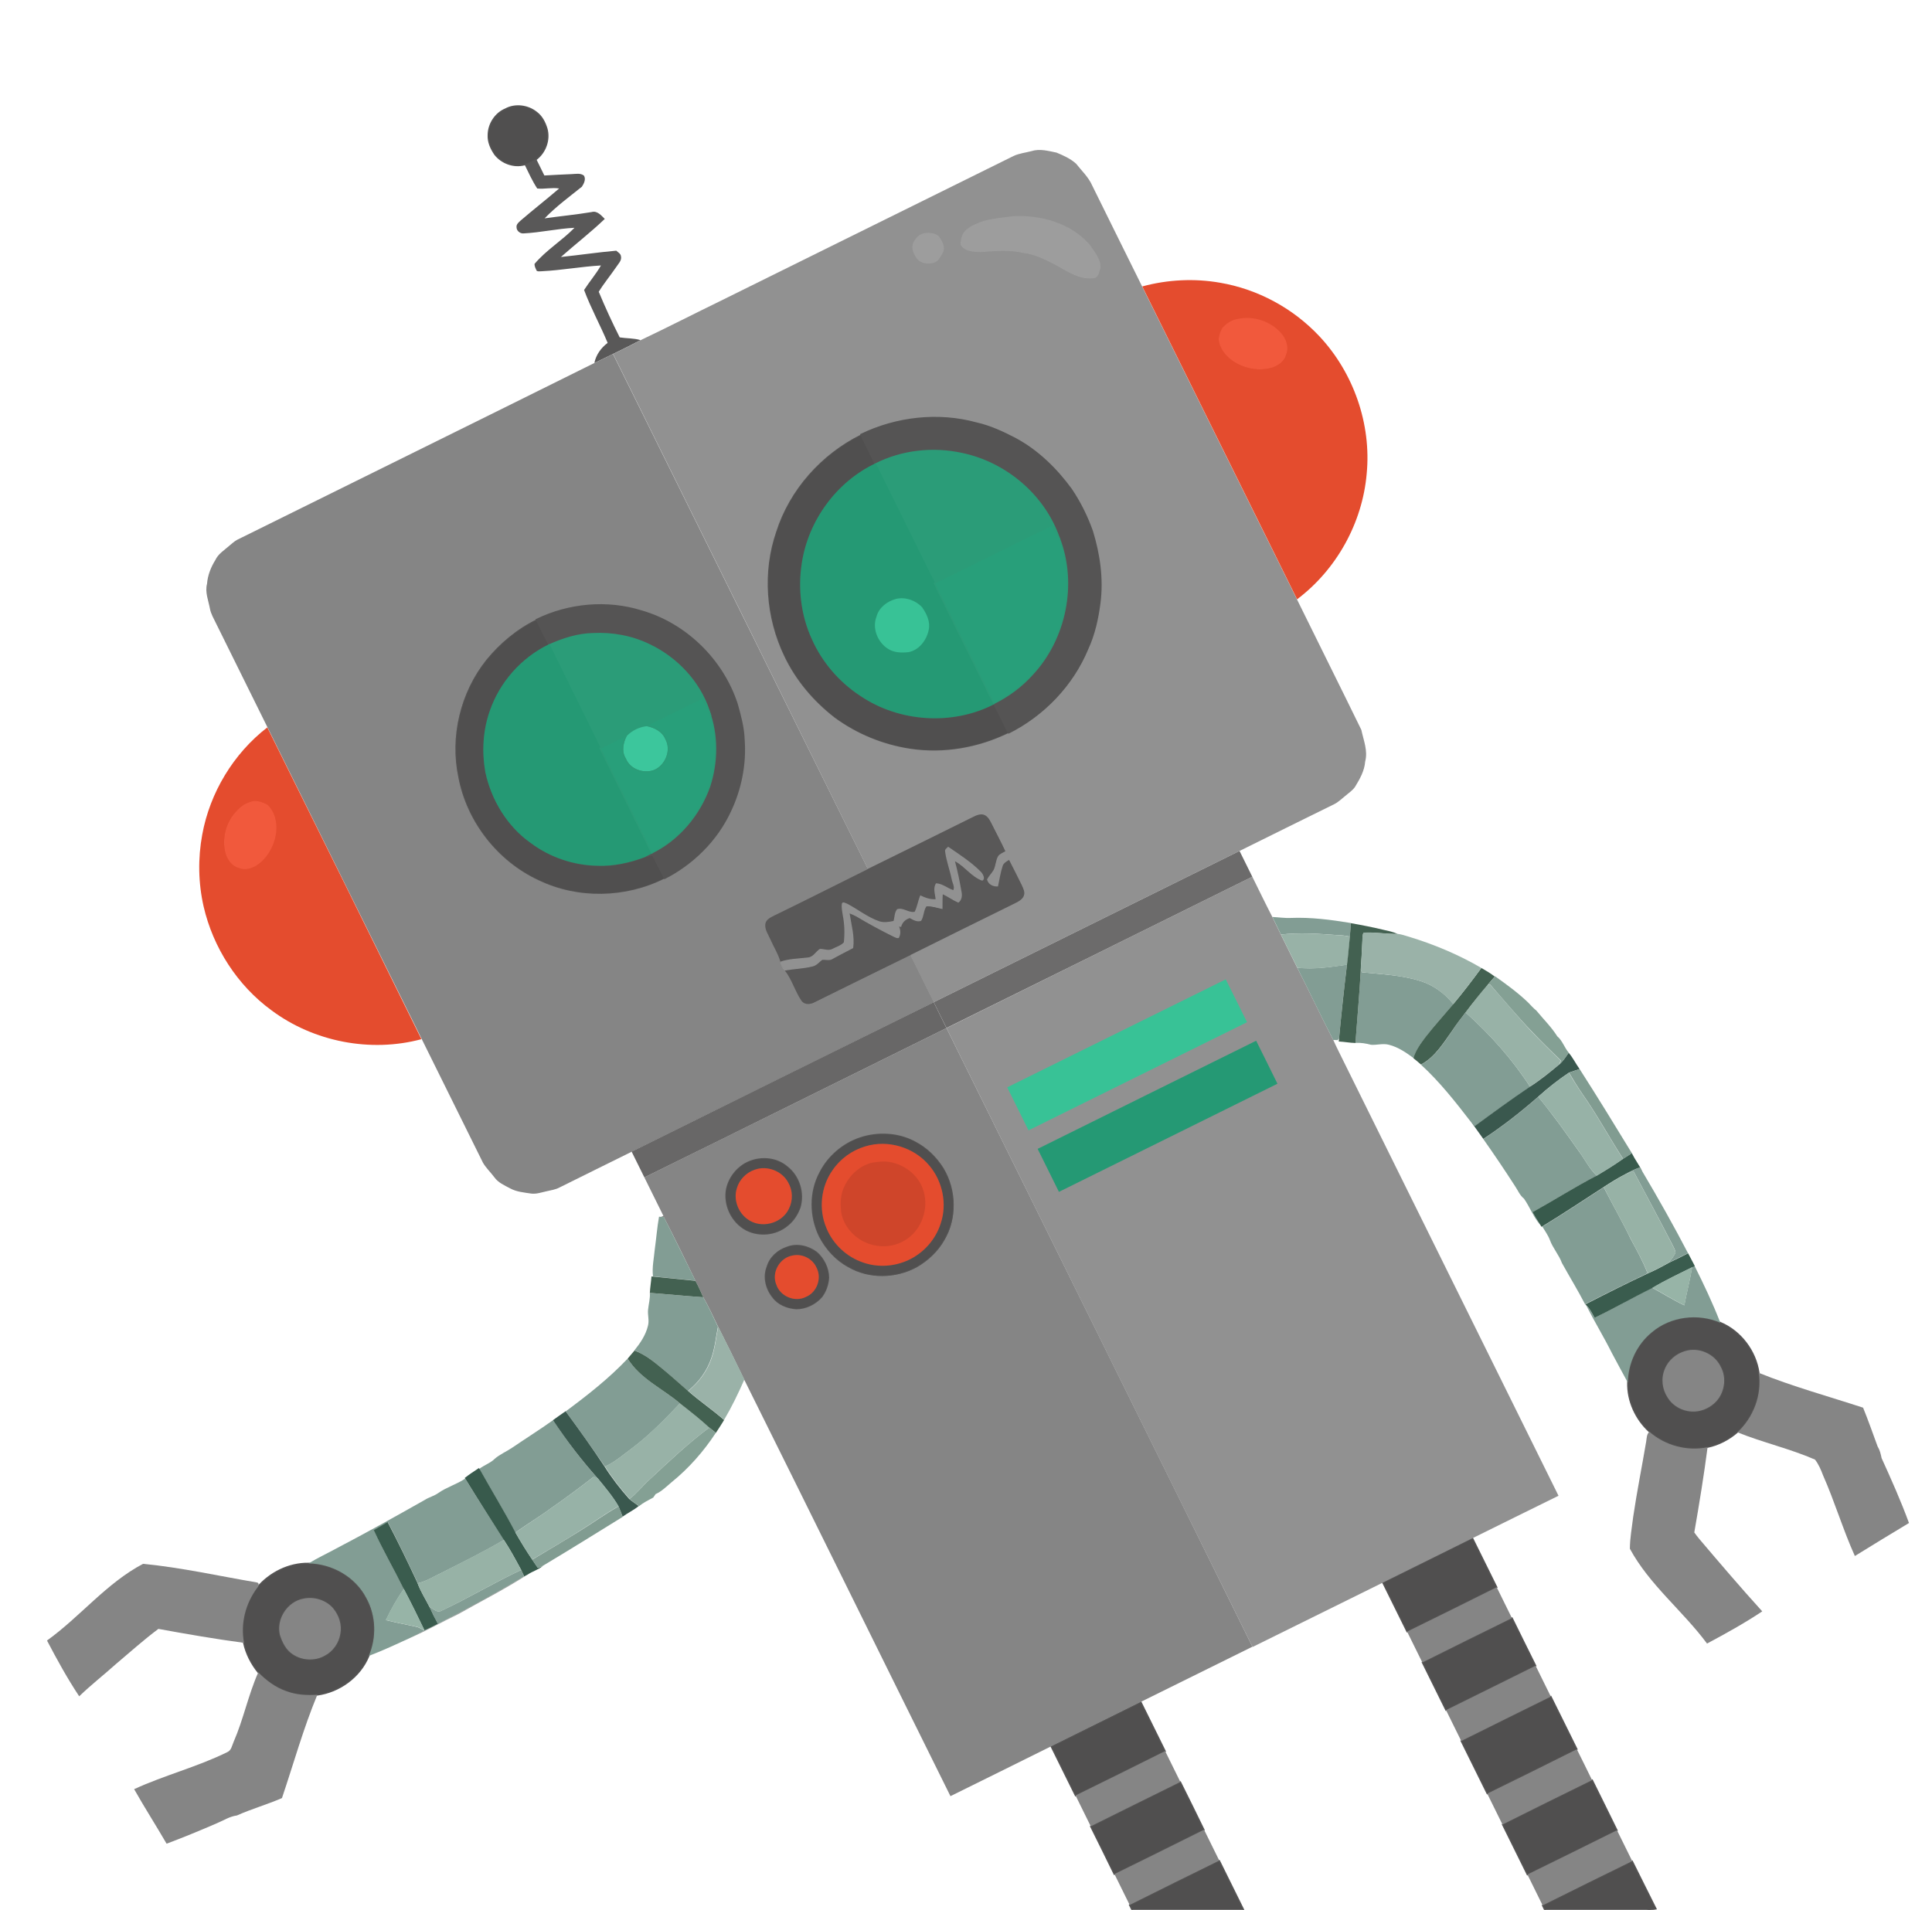 <?xml version="1.0" encoding="utf-8"?>
<!-- Generator: Adobe Illustrator 19.2.0, SVG Export Plug-In . SVG Version: 6.00 Build 0)  -->
<svg version="1.1" id="Layer_1" xmlns="http://www.w3.org/2000/svg" xmlns:xlink="http://www.w3.org/1999/xlink" x="0px" y="0px"
	 viewBox="0 0 1410.1 1394.2" style="enable-background:new 0 0 1410.1 1394.2;" xml:space="preserve">
<style type="text/css">
	.st0{fill:#504F4F;stroke:#555454;stroke-miterlimit:10;}
	.st1{fill:#595858;}
	.st2{fill:#595858;stroke:#595858;stroke-miterlimit:10;}
	.st3{fill:#919191;}
	.st4{fill:#858585;}
	.st5{fill:#9D9D9D;stroke:#9D9D9D;stroke-miterlimit:10;}
	.st6{fill:#E44C2E;}
	.st7{fill:#E44C2E;stroke:#E44C2E;stroke-miterlimit:10;}
	.st8{fill:#555454;stroke:#555454;stroke-miterlimit:10;}
	.st9{fill:#2B9C78;stroke:#2B9C78;stroke-miterlimit:10;}
	.st10{fill:#259974;stroke:#259974;stroke-miterlimit:10;}
	.st11{fill:#F1593C;stroke:#F1593C;stroke-miterlimit:10;}
	.st12{fill:#38C296;stroke:#38C296;stroke-miterlimit:10;}
	.st13{fill:#3CC69C;stroke:#2B9C78;stroke-miterlimit:10;}
	.st14{fill:#289F7A;stroke:#2B9C78;stroke-miterlimit:10;}
	.st15{fill:#6C6B6B;}
	.st16{fill:#686767;}
	.st17{fill:#829D94;}
	.st18{fill:#98B2A7;}
	.st19{fill:#436151;}
	.st20{fill:#CF452A;stroke:#E44C2E;stroke-miterlimit:10;}
	.st21{fill:#9AB2A8;}
	.st22{fill:#3A584E;}
	.st23{fill:#385A4C;}
	.st24{fill:#3A5C4E;}
	.st25{fill:#84A094;}
	.st26{fill:#97B2A7;}
	.st27{fill:#97B2A6;}
	.st28{fill:#97B4A7;}
	.st29{fill:#819C91;}
	.st30{opacity:0.53;fill:#404F4A;enable-background:new    ;}
</style>
<g id="_x23_504f4fff">
	<path class="st0" d="M391.4,81.9c-6.2-4.9-15.4-6.1-22.4-2.3c-7.5,3.1-12.5,10.9-12.6,18.9c-0.3,5.2,2,10.1,4.8,14.2
		c5,6.4,13.8,9.6,21.6,7.5c3-1,5.9-2.3,8.6-3.9c6.7-5.1,10-14.3,7.7-22.4C397.7,89.3,395.4,84.8,391.4,81.9z"/>
	<path class="st0" d="M628.4,317.3c-28.9,14.3-52.1,40.1-61.9,71c-10.2,29.4-7.6,62.6,5.8,90.6c8.4,17.7,21.4,33.1,36.9,45.1
		c16.1,11.9,35.2,19.8,55.1,22.7c24.4,3.7,49.7-0.7,71.8-11.5c-3.5-7.2-7-14.4-10.7-21.5c-30.3,15.6-69,13.1-97.2-6
		c-15.3-10-27.8-24.4-35.2-41.2c-7.9-17.2-10.2-36.7-7.3-55.3c4.7-30.8,25.1-58.9,53.3-72.3C635.5,331.6,631.8,324.5,628.4,317.3z"
		/>
	<path class="st0" d="M391.6,452.3c-14.2,6.9-26.7,17.2-36.6,29.5c-18.9,23.7-26.8,56-20.4,85.7c6.1,32.4,28.5,61.2,58.4,75.1
		c28.7,13.9,63.8,13.1,92.2-1.2c-2.9-5.8-5.7-11.7-8.8-17.4c-2,0.5-4.1,1-6.1,1.6c-10.9,4.1-22.5,6.6-34.1,6.1
		c-17.2-0.3-34.3-6.1-48.2-16.4c-17.2-12.1-28.8-31.2-33.1-51.5c-2.7-14.7-1.8-30.3,3.2-44.4c7.1-21,22.9-38.8,42.9-48.4
		C397.7,464.6,394.7,458.4,391.6,452.3z"/>
	<path class="st0" d="M548.6,846.9c-9.3,3-16.6,11.3-18.7,20.9c-2.3,12,3.9,24.8,14.6,30.5c9.5,4.9,22,3.7,30.3-3.2
		c4.4-3.4,7.6-8.3,9.5-13.5c3.2-10.8-0.7-23.3-9.6-30.2C567.6,845.3,557.3,844,548.6,846.9 M551.2,854.3c8.7-3.1,19.3,0.9,23.6,9.2
		c3.4,5.7,3.5,13,0.5,18.9c-5,10.6-19.9,14.4-29.4,7.3c-6.8-4.8-10.2-14.1-7.6-22.1C540.1,861.3,545.1,856.4,551.2,854.3z"/>
	<path class="st0" d="M627.3,830.4c-12.5,4.3-23.2,13.5-29.3,25.2c-7.8,14.3-7.4,32.4-0.4,47c4.8,9.3,12.2,17.4,21.4,22.4
		c15.1,8.8,34.8,8.4,50,0.1c8.3-4.7,15.5-11.4,20.2-19.8c9.5-15.8,8.9-36.8-0.5-52.5c-5.1-8.2-12.2-15.2-20.8-19.6
		C655.7,826.6,640.5,825.9,627.3,830.4 M631.8,837.3c16.3-5,35.2,0.7,46.1,13.9c9.6,11.3,13,27.7,8.2,41.8
		c-3.6,11.6-12.3,21.4-23.3,26.4c-10.1,4.8-22.1,5.5-32.6,1.8c-12-3.9-21.9-13.3-26.6-25c-5.7-13.4-3.9-29.7,4.4-41.6
		C613.6,846.3,622.2,840.1,631.8,837.3z"/>
	<path class="st0" d="M574.3,910.1c-6.8,2.3-12.8,7.6-14.8,14.7c-3,7.5-0.8,16.4,4.2,22.5c4,5.5,10.8,8.1,17.4,8.6
		c7.3,0,14.4-3.5,19.1-9c3-4.1,4.7-9,5-14.1c-0.1-7.3-3.6-14.4-9.1-19C589.9,909.2,581.5,907.2,574.3,910.1 M578.6,917
		c6.8-1.5,14.3,2.3,17,8.8c3.8,7.4,0.1,17.3-7.6,20.5c-7.7,4-18.1-0.3-20.9-8.6C563.4,929.1,569.5,918.5,578.6,917z"/>
	<path class="st0" d="M225.1,1141.3c-14.3-0.2-28.3,6.8-37.5,17.7c-8.6,11.4-12.4,26.2-9.7,40.3c1.7,7.9,5.5,15.3,10.6,21.6
		c5.8,6,12.6,11.1,20.6,13.8c7.1,2.7,14.9,3.1,22.4,2.6c16.3-2.2,31.3-13.1,37.6-28.4c5.8-13.5,5.3-29.5-1.9-42.4
		C259.2,1151,242.3,1141.5,225.1,1141.3 M221.6,1167c7.7-1.6,16.2,1,21.4,7c4.4,5.1,6.7,12.1,5.4,18.8c-1.1,6.7-5.4,12.9-11.5,16
		c-7.1,4-16.4,3.5-23.1-1c-5-3.1-7.8-8.8-9.5-14.2C201.5,1181.8,209.8,1169.1,221.6,1167z"/>
	<path class="st0" d="M1255.6,965.5c-16.3-7.1-36.3-4.6-49.9,6.9c-10.9,8.9-17.4,22.8-17.6,36.8c-0.4,13.5,5.8,26.9,15.7,35.9
		c11.5,10.1,27.6,14.5,42.6,11.3c8-1.7,15.5-5.6,21.7-11c11.8-10.9,18-27.5,15.6-43.4C1281.4,986.3,1270.5,971.7,1255.6,965.5
		 M1229.9,986.3c9.9-3.1,21.5,2,26,11.3c4.5,8.1,3,18.8-3.3,25.5c-4,4.2-9.5,6.9-15.2,7.3c-7.9,0.5-16.1-3.4-20.2-10.3
		c-3.9-6.1-4.9-14-2-20.7C1217.6,993,1223.4,988.2,1229.9,986.3z"/>
	<path class="st0" d="M1074.7,1122.9c-21.8,10.8-43.6,21.6-65.4,32.4c5.9,11.9,11.8,23.9,17.7,35.8c21.8-10.7,43.7-21.5,65.4-32.4
		C1086.5,1146.7,1080.6,1134.8,1074.7,1122.9z"/>
	<path class="st0" d="M832.7,1242.6c-21.8,10.8-43.6,21.6-65.4,32.4c5.9,11.9,11.8,23.9,17.7,35.8c21.9-10.7,43.7-21.5,65.4-32.4
		C844.5,1266.4,838.6,1254.5,832.7,1242.6z"/>
	<path class="st0" d="M1103.6,1181.2c-21.9,10.7-43.7,21.5-65.4,32.4c5.7,11.6,11.5,23.2,17.2,34.8c21.9-10.7,43.7-21.5,65.4-32.4
		C1115,1204.4,1109.3,1192.8,1103.6,1181.2z"/>
	<path class="st0" d="M861.5,1300.9c-21.8,10.7-43.7,21.5-65.4,32.4c5.8,11.6,11.5,23.2,17.2,34.9c21.8-10.7,43.7-21.5,65.4-32.4
		C873,1324.1,867.3,1312.5,861.5,1300.9z"/>
	<path class="st0" d="M1131.9,1238.5c-21.8,10.8-43.7,21.5-65.4,32.4c6.3,12.8,12.7,25.6,19,38.4c21.8-10.7,43.7-21.5,65.4-32.4
		C1144.6,1264.1,1138.2,1251.3,1131.9,1238.5z"/>
	<path class="st0" d="M889.9,1358.3c-21.9,10.7-43.7,21.5-65.4,32.4c6.3,12.8,12.7,25.6,19,38.4c21.8-10.7,43.7-21.5,65.4-32.4
		C902.6,1383.9,896.2,1371.1,889.9,1358.3z"/>
	<path class="st0" d="M1162.1,1299.5c-21.9,10.7-43.7,21.4-65.4,32.4c6,12.2,12.1,24.4,18.1,36.6c21.9-10.6,43.7-21.5,65.4-32.3
		C1174.2,1323.9,1168.1,1311.7,1162.1,1299.5z"/>
	<path class="st0" d="M1191.3,1358.7c-21.9,10.7-43.7,21.5-65.4,32.3c6.4,12.9,12.7,25.8,19.2,38.7c15.7-19.5,38.7-32.7,63.5-36.3
		C1202.8,1381.9,1197.1,1370.3,1191.3,1358.7z"/>
</g>
<g id="_x23_595858ff">
	<path class="st1" d="M391.5,116.3c-2.7,1.6-5.6,3-8.6,3.9c2.9,5.9,5.6,11.9,9.2,17.4c5.3,0.6,10.7-0.9,16,0
		c-9.2,7.9-18.8,15.4-28,23.3c-1.4,1.3-3.4,2.8-3.1,5c0,2.5,2.4,4.6,4.9,4.5c12.5-0.6,24.9-3.5,37.4-4.1
		c-9.2,9.4-20.7,16.3-29.2,26.4c0,1.8,0.9,3.5,1.7,5.1c1.2,0.5,2.5,0.2,3.7,0.2c14.4-0.7,28.7-3.4,43.1-4.2
		c-3.6,6.3-8.4,11.8-12.3,17.9c4.9,13.2,11.8,25.6,17.2,38.6c-4.8,3.6-8.5,8.7-9.7,14.7c4.6-2.2,9.2-4.4,13.8-6.7
		c6.7-3.3,13.3-6.5,19.9-10c-4.9-1.5-10.2-1.2-15.2-2c-5.5-10.9-10.6-22-15.3-33.3c3.8-6.2,8.4-11.7,12.5-17.7
		c1.6-2.6,4.5-5,3.7-8.3c-0.2-1.9-2.2-2.8-3.4-4c-13.5,1.2-26.9,3.2-40.4,4.6c10.6-9.4,21.8-18,32-27.8c-2.6-2.5-5.5-6.2-9.6-5
		c-11.4,1.9-22.9,3-34.3,4.6c8.3-8.6,18-15.7,27.2-23.1c1.5-2.3,3.1-5.5,1.5-8.1c-2.5-2-5.9-1.2-8.9-1.1c-6.7,0.2-13.3,0.7-20,1
		C395.4,124.2,393.4,120.2,391.5,116.3z"/>
	<path class="st2" d="M716.7,594.5c-3.6-0.2-6.7,2-9.9,3.5c-24.5,12.1-48.9,24.3-73.5,36.3c-22.7,11.3-45.3,22.7-68.1,33.8
		c-2.7,1.4-6.2,2.9-6.8,6.2c-0.6,4.2,2.1,7.8,3.7,11.4c2.5,5.4,5.7,10.6,7.3,16.4c6.5-2.3,13.3-2.3,20-3.1c4.1-0.2,5.9-4.3,9-6.3
		c3-0.1,6.2,1.5,9.1,0c2.8-1.5,6.3-2.4,8.4-4.8c0.7-6.6,0.5-13.3-0.8-19.8c-0.4-2.8-1.1-5.7-0.6-8.6c0.8-1.6,2.6-0.1,3.8,0.2
		c7.9,4.1,14.9,9.9,23.4,12.8c3.4,1.2,7.1,0.5,10.5-0.2c0.7-2.8,0.6-6.3,2.6-8.6c4.3-1.5,8.6,2.9,12.8,1.9c1.9-3.8,2.4-8.2,4.1-12
		c3.5,1.8,7.2,3.2,11.2,2.8c-0.4-3.8-2.1-8.1,0.3-11.6c4.7,0.2,8.3,3.6,12.6,5c1.2-2.6-0.8-5.4-1.2-8c-1.4-6.8-3.9-13.3-4.8-20.2
		c-0.5-1.7,1.3-2.5,2.2-3.5c8.3,5.7,16.9,11.2,23.9,18.5c1.4,1.5,3.5,5.1,0.9,6.4c-7.8-2.8-12.7-10.3-19.9-14.2
		c2,7.4,3.5,14.9,4.8,22.4c0.5,2.8,0.2,6.1-2.3,7.8c-4-1.6-7.5-4.3-11.4-6.1c-0.4,3.6-0.1,7.2-0.2,10.8c-3.9-0.7-7.7-2.1-11.7-2
		c-2.3,3.2-1.8,7.5-3.9,10.6c-2.9,1.2-5.8-0.7-8.3-2c-3.2,1-5.5,3.2-6.3,6.5c-0.4-0.1-1.1-0.2-1.5-0.3c1.2,2.7,1.3,5.7-0.2,8.3
		c-1.4,0.5-2.6-0.4-3.8-0.9c-9.2-4.6-18.3-9.5-27.2-14.8c-1.6-0.9-3.2-1.6-4.9-2.2c1.3,8.3,3.8,16.7,2.6,25.3
		c-5,2.6-9.9,5.1-14.8,7.8c-2.3,1.6-5.1,0.6-7.7,0.8c-2.4,1.5-4.1,4.2-7.1,4.8c-6.7,1.6-13.6,1.8-20.4,3c5.2,6.6,7.3,15.1,12.1,22
		c2.3,3.2,6.7,2.7,9.7,1c23.3-11.5,46.6-23,69.9-34.4c25.7-12.8,51.4-25.5,77.2-38.2c2.3-1.2,4.8-2.6,5.7-5.2c1-2.6-0.5-5.2-1.5-7.6
		c-3.1-6.2-6.1-12.4-9.3-18.5c-1.8,1.2-4,2.2-4.7,4.5c-1.6,4.8-2.3,9.9-3.4,14.9c-3.5,0.3-7.2-1.4-8-5.1c1.3-2.5,3.4-4.5,4.8-6.9
		c1.6-3.2,1.5-7,3.3-10.1c1.3-1.7,3.5-2.5,5.3-3.6c-3.3-7.1-7.1-14-10.5-21C721.9,597.8,720,594.8,716.7,594.5z"/>
</g>
<g id="_x23_919191ff">
	<path class="st3" d="M752.9,110.3c-4.4,1.2-9,1.6-13.2,3.6c-71.1,35.2-142.2,70.3-213.3,105.5c-19.7,9.6-39.2,19.6-59,29
		c-6.6,3.5-13.2,6.7-19.9,10c62,125.3,124,250.6,185.9,375.9c24.5-12,49-24.2,73.5-36.3c3.2-1.4,6.3-3.7,9.9-3.5
		c3.3,0.3,5.2,3.3,6.5,5.9c3.5,7,7.2,13.9,10.5,21c-1.8,1.1-4,1.8-5.3,3.6c-1.8,3.1-1.7,6.9-3.3,10.1c-1.4,2.4-3.5,4.4-4.8,6.9
		c0.9,3.7,4.5,5.4,8,5.1c1.1-5,1.8-10.1,3.4-14.9c0.7-2.3,2.9-3.3,4.7-4.5c3.2,6.1,6.2,12.3,9.3,18.5c1,2.3,2.5,5,1.5,7.6
		c-0.9,2.6-3.4,4-5.7,5.2c-25.7,12.7-51.5,25.4-77.2,38.2c5.8,11.4,11.3,23,17.1,34.4c74.4-36.8,148.8-73.6,223.2-110.4
		c23-11.4,46-22.8,69-34.1c3.1-1.5,5.5-4,8.2-6.1c2.4-2.1,5.3-3.9,7.1-6.6c3.5-5.7,6.9-11.7,7.4-18.5c2.1-7.8-1.2-15.5-2.8-23.1
		c-15.5-31.8-31.4-63.5-47-95.3c-37.7-76.1-75.3-152.3-113-228.4c-12.1-24.5-24.3-49-36.4-73.6c-2.7-6.2-7.7-10.8-11.8-16
		c-4.1-3.7-9.2-6-14.3-8.1C765.2,110.2,758.9,108.4,752.9,110.3 M674.8,170.7c3.3-0.6,7-0.1,9.8,1.9c2.7,3.3,5.3,8.3,2.7,12.4
		c-1.5,2.4-2.8,5.4-5.7,6.3c-4.3,1.5-9.9,0.6-12.5-3.5c-1.8-2.8-3.5-6.4-2.3-9.8C668.2,174.6,671,171.3,674.8,170.7 M718.3,161.7
		c6.9-1.8,14-2.4,21.1-3.3c20.2-1.1,42,5,55.6,20.8c3.3,5,8.1,10.1,7.6,16.5c-0.7,2.3-1,5.6-3.5,6.8c-10.1,1.9-19.2-4.2-27.5-8.9
		c-7.8-4-15.6-8.3-24.5-9.3c-10.2-2.5-20.8-1.6-31.1-0.7c-5.1-0.2-11.5-0.2-14.5-5c0-3.8,1-8,4.1-10.5
		C709.4,165,713.9,163.2,718.3,161.7 M712.5,308.8c10.2,2.3,19.8,6.7,28.9,11.7c16.2,8.8,29.6,22,40.4,36.8
		c6.3,9.5,11.5,19.7,15.3,30.5c5.2,16.9,7.8,34.9,5.5,52.6c-1.5,11.5-4,22.9-8.9,33.5c-11,26.4-32.1,48.3-57.6,61.2
		c-22.1,10.8-47.4,15.2-71.8,11.5c-19.8-3-38.9-10.8-55.1-22.7c-15.5-12-28.5-27.3-36.9-45.1c-13.4-28-15.9-61.2-5.8-90.6
		c9.8-30.8,33-56.7,61.9-71C654.2,304.8,684.7,301.3,712.5,308.8z"/>
	<path class="st3" d="M692,618.1c-0.9,1.1-2.6,1.9-2.2,3.5c0.9,6.9,3.4,13.4,4.8,20.2c0.4,2.6,2.4,5.4,1.2,8
		c-4.3-1.4-7.9-4.8-12.6-5c-2.4,3.5-0.7,7.8-0.3,11.6c-4,0.3-7.7-1.1-11.2-2.8c-1.7,3.9-2.2,8.2-4.1,12c-4.2,1-8.5-3.4-12.8-1.9
		c-2,2.3-1.8,5.7-2.6,8.6c-3.4,0.7-7.1,1.4-10.5,0.2c-8.5-2.9-15.5-8.7-23.4-12.8c-1.2-0.3-3-1.8-3.8-0.2c-0.5,2.9,0.2,5.8,0.6,8.6
		c1.3,6.5,1.5,13.2,0.8,19.8c-2.1,2.4-5.6,3.3-8.4,4.8c-2.9,1.6-6.1-0.1-9.1,0c-3.1,2-4.9,6.1-9,6.3c-6.7,0.8-13.6,0.8-20,3.1
		c0.5,2.4,1.5,4.7,3.3,6.4c6.8-1.2,13.7-1.3,20.4-3c3-0.6,4.7-3.2,7.1-4.8c2.6-0.2,5.4,0.9,7.7-0.8c4.9-2.7,9.8-5.2,14.8-7.8
		c1.2-8.5-1.3-16.9-2.6-25.3c1.7,0.7,3.3,1.3,4.9,2.2c8.8,5.3,17.9,10.2,27.2,14.8c1.2,0.5,2.5,1.4,3.8,0.9c1.5-2.6,1.4-5.6,0.2-8.3
		c0.4,0.1,1.1,0.2,1.5,0.3c0.8-3.3,3.1-5.5,6.3-6.5c2.5,1.3,5.4,3.2,8.3,2c2.1-3.2,1.7-7.5,3.9-10.6c4-0.2,7.8,1.2,11.7,2
		c0.1-3.6-0.1-7.2,0.2-10.8c3.9,1.8,7.4,4.5,11.4,6.1c2.5-1.7,2.9-5.1,2.3-7.8c-1.3-7.5-2.8-15-4.8-22.4c7.2,3.8,12,11.4,19.9,14.2
		c2.6-1.2,0.5-4.9-0.9-6.4C708.9,629.3,700.3,623.8,692,618.1z"/>
	<path class="st3" d="M914,640c-74.3,36.9-148.8,73.6-223.2,110.5c74.4,150.6,149,301.1,223.4,451.8c31.7-15.7,63.4-31.3,95.1-47
		c21.8-10.8,43.6-21.6,65.4-32.4c20.9-10.3,41.8-20.7,62.8-31c-52.2-105.5-104.3-210.9-156.5-316.4c-2.6-5.4-5.4-10.7-7.8-16.1
		c-9-17.5-17.4-35.3-26.3-52.8c-4-8.1-8-16.2-12-24.3c-2.1-4.2-4.1-8.5-6.2-12.8C923.6,659.7,918.9,649.8,914,640 M894.4,715.6
		c5,10.2,10.1,20.3,15.1,30.5c-52.9,26.2-105.7,52.3-158.6,78.5c-5.1-10.1-10.1-20.3-15.1-30.5C788.7,767.9,841.6,741.7,894.4,715.6
		 M916.6,760.4c5.1,10.1,10,20.3,15.1,30.4C878.8,817,825.9,843.2,773,869.3c-5-10.2-10.1-20.3-15.1-30.5
		C810.8,812.7,863.7,786.6,916.6,760.4z"/>
</g>
<g id="_x23_858585ff">
	<path class="st4" d="M447.4,258.4c-4.5,2.3-9.2,4.5-13.8,6.7C346.9,308.2,260,351,173.2,394c-2.3,1.2-4.2,3.1-6.2,4.7
		c-3.5,3.1-7.8,5.7-9.8,10.1c-3.3,5.3-5.6,11.1-6.1,17.4c-1.6,6.1,1,12.1,2.1,18c0.7,4,2.9,7.5,4.6,11.1
		c12.5,25.3,25,50.5,37.5,75.8c37.5,75.9,75.1,151.7,112.6,227.6c14.9,30,29.7,60.1,44.6,90.1c2.3,3.9,5.6,7,8.3,10.6
		c2.8,4,7.4,5.9,11.5,8.1c4.7,2.6,10.1,3,15.3,3.8c3.8,0.5,7.4-0.8,11-1.6c3.3-0.8,6.7-1.2,9.7-2.8c17.6-8.8,35.2-17.4,52.9-26.2
		c73.5-36.3,147-72.7,220.5-109.1c-5.8-11.4-11.3-23-17.1-34.4c-23.3,11.4-46.7,22.9-69.9,34.4c-3,1.7-7.4,2.2-9.7-1
		c-4.8-6.9-6.9-15.4-12.1-22c-1.7-1.8-2.7-4.1-3.3-6.4c-1.6-5.8-4.9-10.9-7.3-16.4c-1.6-3.6-4.3-7.3-3.7-11.4
		c0.6-3.4,4.1-4.8,6.8-6.2c22.8-11.1,45.4-22.5,68.1-33.8C571.4,509,509.4,383.7,447.4,258.4 M468.3,446.1
		c32.4,9.4,59.1,35.7,69.6,67.7c2.4,8.5,4.8,17.2,5.1,26.1c1.5,18-2.3,36.4-10.1,52.7c-9.8,21-27.2,38.2-47.8,48.7
		c-28.4,14.4-63.5,15.1-92.2,1.2c-29.9-13.9-52.3-42.7-58.4-75.1c-6.3-29.7,1.5-62,20.4-85.7c10-12.2,22.4-22.6,36.6-29.5
		C415.2,440.8,443.2,438.2,468.3,446.1z"/>
	<path class="st4" d="M690.8,750.5c-73.5,36.3-147,72.8-220.5,109c4.6,9.4,9.3,18.7,13.9,28.1c-0.5,0.2-1.4,0.6-1.9,0.8
		c0.6,0,1.7,0.1,2.2,0.1c8,15.4,15.5,31,23.1,46.5c2.1,3.9,3.9,8,5.7,12c4,7,7.3,14.3,10.8,21.5c6.5,12.8,12.8,25.6,19,38.5
		c50.4,101.3,100.3,202.8,150.6,304.2c24.5-12.1,49-24.2,73.5-36.4c21.8-10.8,43.6-21.6,65.4-32.4c27.2-13.5,54.4-26.9,81.5-40.3
		C839.9,1051.6,765.3,901.1,690.8,750.5 M548.6,846.9c8.7-2.9,19-1.6,26.1,4.5c9,6.9,12.8,19.4,9.6,30.2c-1.9,5.2-5,10.1-9.5,13.5
		c-8.3,6.9-20.7,8.1-30.3,3.2c-10.8-5.7-16.9-18.5-14.6-30.5C532,858.2,539.3,849.9,548.6,846.9 M627.3,830.4
		c13.2-4.5,28.4-3.8,40.7,2.9c8.6,4.4,15.7,11.4,20.8,19.6c9.4,15.7,10,36.7,0.5,52.5c-4.7,8.3-11.9,15-20.2,19.8
		c-15.3,8.3-34.9,8.7-50-0.1c-9.3-5-16.6-13.1-21.4-22.4c-7.1-14.5-7.4-32.6,0.4-47C604.1,843.9,614.8,834.7,627.3,830.4
		 M574.3,910.1c7.3-2.9,15.6-0.9,21.8,3.6c5.5,4.7,9,11.8,9.1,19c-0.3,5-2,10-5,14.1c-4.7,5.5-11.8,9-19.1,9
		c-6.6-0.5-13.4-3.1-17.4-8.6c-5-6.1-7.2-15-4.2-22.5C561.5,917.7,567.4,912.3,574.3,910.1z"/>
	<path class="st4" d="M187.5,1155.2c-27.7-4.7-55.1-10.9-83.1-13.6c-26.7,14.1-45.8,38.5-70.1,56c7.3,13.9,14.8,27.6,23.5,40.7
		c8.6-8.3,18.1-15.7,27-23.7c10.2-8.6,20.1-17.5,30.8-25.5c20.8,3.8,41.6,7.4,62.5,10.2c-2.7-14.1,1.1-28.9,9.7-40.3
		C188.8,1157.9,189.5,1155.6,187.5,1155.2z"/>
	<path class="st4" d="M221.6,1167c-11.8,2.1-20.1,14.9-17.3,26.5c1.8,5.5,4.5,11.1,9.5,14.2c6.7,4.5,16,5,23.1,1
		c6.1-3.1,10.4-9.3,11.5-16c1.3-6.7-1.1-13.7-5.4-18.8C237.8,1168,229.3,1165.4,221.6,1167z"/>
	<path class="st4" d="M209.1,1234.6c-7.9-2.7-14.8-7.8-20.6-13.8c-7.3,16.5-10.8,34.3-18,50.8c-1.2,2.7-1.6,6.2-4.7,7.5
		c-21.9,10.8-45.8,16.8-67.9,27c7.6,13.4,15.9,26.4,23.7,39.8c12.3-4.6,24.4-9.6,36.4-14.8c4.9-2,9.5-5.1,14.9-5.8
		c10.7-4.8,22.1-8,32.9-12.7c8.5-25.2,15.6-50.8,25.8-75.4C224,1237.7,216.3,1237.3,209.1,1234.6z"/>
	<path class="st4" d="M1229.9,986.3c-6.5,1.9-12.3,6.7-14.8,13.1c-2.9,6.7-2,14.7,2,20.7c4.1,6.9,12.3,10.8,20.2,10.3
		c5.7-0.4,11.3-3.1,15.2-7.3c6.3-6.7,7.8-17.5,3.3-25.5C1251.4,988.3,1239.8,983.2,1229.9,986.3z"/>
	<path class="st4" d="M1359.8,1027.6c-25.4-8.3-51.3-15.4-76.1-25.4c2.4,15.9-3.8,32.5-15.6,43.4c18.6,7.5,38.2,11.9,56.6,19.9
		c2.6,3.4,4.3,7.3,5.8,11.3c8.6,19.4,14.6,39.8,23.3,59.1c13.1-8.1,26.3-16.2,39.5-24.1c-5.9-16.1-12.9-31.8-20-47.4
		c-0.6-3-1.3-5.9-2.9-8.5C1366.9,1046.4,1363.6,1036.9,1359.8,1027.6z"/>
	<path class="st4" d="M1203.8,1045.2c-2,1.8-1.9,4.6-2.3,7.1c-3.1,18.4-6.8,36.7-9.5,55.1c-0.9,7.7-2.4,15.4-2.4,23.2
		c14.3,26.4,38.6,45.3,56.3,69.2c13.7-7.3,27.4-14.9,40.3-23.5c-15.7-17.3-30.8-35-45.9-52.8c-1.3-1.5-2.5-3.2-3.7-4.8
		c3.6-20.7,7-41.4,9.7-62.2C1231.5,1059.6,1215.3,1055.3,1203.8,1045.2z"/>
	<path class="st4" d="M1092.4,1158.7c-21.8,10.9-43.6,21.7-65.4,32.4c3.7,7.5,7.4,15,11.1,22.5c21.8-10.9,43.6-21.7,65.4-32.4
		C1099.8,1173.7,1096.1,1166.2,1092.4,1158.7z"/>
	<path class="st4" d="M850.4,1278.3c-21.7,10.9-43.6,21.7-65.4,32.4c3.7,7.5,7.4,15,11.1,22.5c21.8-10.9,43.6-21.6,65.4-32.4
		C857.8,1293.4,854.1,1285.8,850.4,1278.3z"/>
	<path class="st4" d="M1120.8,1216c-21.8,10.8-43.6,21.7-65.4,32.4c3.7,7.5,7.4,15,11.1,22.5c21.8-10.9,43.6-21.6,65.4-32.4
		C1128.2,1231,1124.5,1223.5,1120.8,1216z"/>
	<path class="st4" d="M878.8,1335.7c-21.8,10.9-43.6,21.7-65.4,32.4c3.7,7.5,7.4,15,11.1,22.5c21.8-10.9,43.6-21.7,65.4-32.4
		C886.2,1350.7,882.5,1343.2,878.8,1335.7z"/>
	<path class="st4" d="M1150.9,1277c-21.7,10.9-43.6,21.7-65.4,32.4c3.7,7.5,7.4,15,11.1,22.5c21.7-10.9,43.6-21.7,65.4-32.4
		C1158.4,1292,1154.6,1284.5,1150.9,1277z"/>
	<path class="st4" d="M1180.2,1336.1c-21.8,10.8-43.6,21.7-65.4,32.3c3.7,7.5,7.4,15,11.1,22.5c21.8-10.8,43.6-21.7,65.4-32.3
		C1187.6,1351.2,1183.9,1343.6,1180.2,1336.1z"/>
</g>
<g id="_x23_9d9d9dff">
	<path class="st5" d="M674.8,170.7c-3.9,0.6-6.6,3.9-8,7.3c-1.2,3.4,0.5,6.9,2.3,9.8c2.5,4,8.2,4.9,12.5,3.5
		c2.9-0.9,4.2-3.9,5.7-6.3c2.6-4.1,0-9.1-2.7-12.4C681.9,170.6,678.1,170.1,674.8,170.7z"/>
	<path class="st5" d="M718.3,161.7c-4.5,1.5-9,3.3-12.6,6.3c-3.1,2.5-4.1,6.7-4.1,10.5c3,4.9,9.4,4.9,14.5,5
		c10.3-0.8,20.9-1.7,31.1,0.7c8.8,1,16.7,5.3,24.5,9.3c8.4,4.8,17.4,10.8,27.5,8.9c2.4-1.2,2.7-4.4,3.5-6.8
		c0.5-6.4-4.4-11.5-7.6-16.5c-13.6-15.8-35.4-21.8-55.6-20.8C732.4,159.2,725.3,159.9,718.3,161.7z"/>
</g>
<g id="_x23_e44c2eff">
	<path class="st6" d="M890.5,206.4c-18.8-3.3-38.4-2.3-56.8,2.7c37.7,76.1,75.3,152.3,113,228.4c28.8-21.7,47.7-55.8,50.8-91.7
		c3.5-36.3-9.6-73.7-34.5-100.3C943.8,225,918,211.1,890.5,206.4 M902.2,233.6c12.3-3.2,26.4,1.5,33.9,11.8
		c2.6,3.8,4.1,8.9,2.1,13.3c-1.1,4.6-5.4,7.6-9.6,9.1c-9.4,2.9-20.1,0.9-28.2-4.5c-5.3-3.7-9.9-9.2-10.4-15.8
		c0.4-2.7,1.2-5.5,2.7-7.9C895.2,236.8,898.4,234.4,902.2,233.6z"/>
	<path class="st6" d="M195.1,531c-24.7,19.1-41.9,47.6-47.5,78.3c-3.2,17.3-2.9,35.2,1,52.4c6.9,30,24.6,57.6,49.5,75.8
		c30.8,23,72.3,31.1,109.5,21.1C270.2,682.7,232.7,606.8,195.1,531 M182.9,585.9c4-1.6,8.4,0,11.9,1.9c5.2,4.8,6.8,12.4,6.2,19.3
		c-1.1,9.6-6.1,18.9-14.2,24.2c-3.7,2.1-8.3,3.6-12.4,1.7c-4.9-1.2-8.1-5.8-9.4-10.5c-2.3-8.8-0.4-18.5,4.6-26
		C173,592,177.2,587.5,182.9,585.9z"/>
	<path class="st7" d="M551.2,854.3c-6.1,2-11.1,7-12.9,13.2c-2.6,8,0.8,17.3,7.6,22.1c9.4,7,24.3,3.3,29.4-7.3
		c3-5.9,2.9-13.2-0.5-18.9C570.5,855.3,559.9,851.2,551.2,854.3z"/>
	<path class="st7" d="M631.8,837.3c-9.6,2.8-18.2,9-23.8,17.3c-8.4,11.9-10.1,28.2-4.4,41.6c4.7,11.7,14.7,21,26.6,25
		c10.6,3.7,22.5,2.9,32.6-1.8c11-5.1,19.7-14.9,23.3-26.4c4.8-14.1,1.4-30.5-8.2-41.8C667,838,648.1,832.3,631.8,837.3 M636.2,848.3
		c4.2-0.6,8.5-1.3,12.8-0.5c10.8,1.6,20.8,9,24.8,19.4c5.7,14.1-0.5,32-14,39.3c-9.3,5.4-21.3,5-30.6-0.1
		c-7.6-4.1-13.5-11.5-15.5-19.9c-1.1-7-1-14.4,2.3-20.9C619.9,857.2,627.3,850.6,636.2,848.3z"/>
	<path class="st7" d="M578.6,917c-9.1,1.5-15.2,12.1-11.5,20.7c2.7,8.2,13.1,12.6,20.9,8.6c7.7-3.1,11.4-13.1,7.6-20.5
		C592.9,919.3,585.4,915.5,578.6,917z"/>
</g>
<g id="_x23_555454ff">
	<path class="st8" d="M712.5,308.8c-27.8-7.6-58.3-4.1-84.1,8.4c3.4,7.2,7.1,14.3,10.6,21.5c19.3-9.8,42-12.3,63.1-7.7
		c32.2,6.8,60.5,30.8,71.3,62.1c12.7,33.3,4.5,73.2-19.7,99.2c-7.9,8.9-17.6,16-28.2,21.2c3.6,7.1,7.1,14.3,10.7,21.5
		c25.5-12.8,46.6-34.7,57.6-61.2c4.9-10.6,7.4-22,8.9-33.5c2.3-17.7-0.3-35.7-5.5-52.6c-3.8-10.7-8.9-21-15.3-30.5
		c-10.8-14.8-24.2-28-40.4-36.8C732.2,315.5,722.7,311.1,712.5,308.8z"/>
	<path class="st8" d="M468.3,446.1c-25.2-7.9-53.1-5.3-76.8,6.2c3.1,6.1,6.1,12.4,9.3,18.5c10.1-4.5,20.9-8,32-8.2
		c14.2-0.7,28.6,1.8,41.3,8.1c19.9,9.5,36.2,26.9,43.3,47.9c6.6,17.7,6.3,37.6,0.6,55.5c-7.2,20.7-22.3,38.9-42.2,48.5
		c-1.9,0.9-3.7,1.9-5.6,2.8c2-0.6,4.1-1.1,6.1-1.6c3,5.7,5.8,11.6,8.8,17.4c20.6-10.5,38-27.7,47.8-48.7
		c7.8-16.3,11.5-34.7,10.1-52.7c-0.3-8.9-2.7-17.6-5.1-26.1C527.4,481.8,500.8,455.5,468.3,446.1z"/>
</g>
<g id="_x23_2b9c78ff">
	<path class="st9" d="M702,331.1c-21.1-4.6-43.8-2.1-63.1,7.7c14.3,29,28.6,58,43,87c28.6-14.2,57.2-28.5,86-42.4
		c1.6,3.4,3.5,6.6,5.3,9.9C762.6,361.9,734.3,337.8,702,331.1z"/>
	<path class="st9" d="M432.9,462.6c-11.1,0.2-21.9,3.7-32,8.2c12.4,25.2,24.8,50.4,37.3,75.5c6.3-3.1,12.7-6.2,19-9.4
		c4-4.1,9.2-6.6,14.9-7.3c13.5-6.5,26.8-13.5,40.4-19.8c1.5,3,3.3,6,5,8.9c-7.1-21-23.4-38.4-43.3-47.9
		C461.4,464.5,447,461.9,432.9,462.6z"/>
</g>
<g id="_x23_259974ff">
	<path class="st10" d="M639,338.8c-28.2,13.4-48.6,41.5-53.3,72.3c-2.9,18.6-0.6,38.1,7.3,55.3c7.4,16.7,19.9,31.2,35.2,41.2
		c28.2,19.1,66.9,21.7,97.2,6c-14.4-29.3-28.9-58.5-43.4-87.8C667.6,396.8,653.3,367.8,639,338.8 M654.1,437.7
		c6.7-1.6,14.1,0.9,18.6,6c3.2,4.7,6,10.4,4.6,16.2c-1.4,7.2-6.8,14.3-14.4,15.7c-4.8,0.5-10,0.4-14.2-2.2
		c-7.6-4.5-11.9-14.6-8.5-23.1C641.9,443.9,647.8,439.4,654.1,437.7z"/>
	<path class="st10" d="M400.8,470.8c-20,9.7-35.7,27.4-42.9,48.4c-5,14.2-5.8,29.7-3.2,44.4c4.4,20.4,16,39.5,33.1,51.5
		c13.8,10.3,30.9,16.1,48.2,16.4c11.7,0.5,23.2-2.1,34.1-6.1c1.9-0.9,3.8-1.9,5.6-2.8c-12.6-25.5-25.2-50.9-37.7-76.4
		C425.6,521.2,413.2,496,400.8,470.8z"/>
	<path class="st10" d="M916.6,760.4c-52.9,26.2-105.8,52.3-158.6,78.5c5,10.2,10,20.3,15.1,30.5c52.9-26.2,105.8-52.3,158.6-78.5
		C926.6,780.7,921.7,770.5,916.6,760.4z"/>
</g>
<g id="_x23_f1593cff">
	<path class="st11" d="M182.9,585.9c-5.7,1.5-9.9,6.1-13.2,10.7c-5,7.5-6.9,17.2-4.6,26c1.3,4.6,4.5,9.3,9.4,10.5
		c4.1,1.9,8.7,0.4,12.4-1.7c8.1-5.3,13.1-14.7,14.2-24.2c0.7-6.9-1-14.4-6.2-19.3C191.2,586,186.9,584.3,182.9,585.9z"/>
	<path class="st11" d="M902.2,233.6c-3.7,0.8-6.9,3.2-9.5,5.9c-1.5,2.4-2.3,5.2-2.7,7.9c0.5,6.7,5.1,12.2,10.4,15.8
		c8.1,5.4,18.8,7.4,28.2,4.5c4.2-1.5,8.5-4.4,9.6-9.1c2-4.4,0.4-9.5-2.1-13.3C928.5,235.1,914.5,230.4,902.2,233.6z"/>
</g>
<g id="_x23_38c296ff">
	<path class="st12" d="M654.1,437.7c-6.3,1.7-12.2,6.1-13.9,12.6c-3.3,8.4,0.9,18.5,8.5,23.1c4.2,2.6,9.4,2.7,14.2,2.2
		c7.6-1.4,12.9-8.5,14.4-15.7c1.4-5.8-1.4-11.5-4.6-16.2C668.1,438.7,660.7,436.1,654.1,437.7z"/>
	<path class="st12" d="M894.4,715.6c-52.9,26.1-105.7,52.3-158.6,78.4c5,10.2,10,20.3,15.1,30.5c52.9-26.2,105.7-52.3,158.6-78.5
		C904.5,735.9,899.5,725.7,894.4,715.6z"/>
</g>
<g id="_x23_3cc69cff">
	<path class="st13" d="M472,529.6c-5.7,0.7-10.9,3.2-14.9,7.3c-2.7,5.2-4.1,11.7-0.7,17.1c3.2,8,13.1,11.4,21,8.7
		c8.7-3.5,13.3-14.9,8.7-23.3C483.7,533.7,477.8,530.7,472,529.6z"/>
</g>
<g id="_x23_289f7aff">
	<path class="st14" d="M767.9,383.3c-28.8,13.9-57.3,28.3-86,42.4c14.4,29.3,29,58.5,43.4,87.8c10.6-5.2,20.3-12.4,28.2-21.2
		c24.2-26,32.4-65.9,19.7-99.2C771.4,390,769.5,386.7,767.9,383.3z"/>
	<path class="st14" d="M512.4,509.7c-13.6,6.4-26.9,13.3-40.4,19.8c5.8,1.2,11.7,4.1,14,9.8c4.7,8.3,0,19.8-8.7,23.3
		c-7.8,2.8-17.8-0.7-21-8.7c-3.3-5.3-2-11.8,0.7-17.1c-6.3,3.2-12.6,6.3-19,9.4c12.5,25.5,25.2,50.9,37.7,76.4
		c19.8-9.7,34.9-27.8,42.2-48.5c5.8-17.9,6-37.8-0.6-55.5C515.7,515.7,514,512.8,512.4,509.7z"/>
</g>
<g id="_x23_6c6b6bff">
	<path class="st15" d="M904.7,621.2c-74.4,36.8-148.8,73.6-223.2,110.4c3.1,6.3,6.2,12.5,9.3,18.8C765.2,713.6,839.7,676.9,914,640
		C910.9,633.7,907.8,627.5,904.7,621.2z"/>
</g>
<g id="_x23_686767ff">
	<path class="st16" d="M681.5,731.6c-73.5,36.3-147,72.7-220.5,109.1c3.1,6.2,6.2,12.5,9.3,18.8c73.6-36.2,147-72.7,220.5-109
		C687.7,744.2,684.6,737.9,681.5,731.6z"/>
</g>
<g id="_x23_829d94ff">
	<path class="st17" d="M482.2,888.3l-1.2-0.1c-1.4,7.9-2,15.9-3.1,23.8c-0.6,6.6-2.1,13.2-1.3,19.8c10.3,1,20.6,2.1,31,3.1
		c-7.7-15.5-15.2-31.1-23.1-46.5C483.9,888.4,482.8,888.4,482.2,888.3z"/>
	<path class="st17" d="M942,670.1c-4.5,0.2-8.9-0.5-13.3-0.7c2.1,4.2,4.1,8.6,6.2,12.8c13.6-1.5,27.3-0.6,40.8,0.4
		c3.2,0.1,6.4,0.4,9.5,1.1c0.3-3.3,0.5-6.6,0.7-9.9C971.4,671.4,956.7,669.5,942,670.1z"/>
	<path class="st17" d="M983.1,704.2c-12,1.7-24.1,3.6-36.3,2.2c8.9,17.6,17.3,35.4,26.3,52.8c1.1,0,2.1,0,3.2,0.1l1-1.2
		C979,740.2,980.9,722.2,983.1,704.2z"/>
	<path class="st17" d="M513.3,947c-13-0.9-26-2.2-39-3.2c0.3,4.2-0.9,8.2-1.3,12.3c-0.4,3.9,1,7.9-0.1,11.8
		c-1.6,6.7-5.6,12.6-9.9,17.9c7.5,2.9,13.8,7.8,19.8,12.9c6.6,5.4,12.9,11.1,19.3,16.7c7.9-6.3,14-14.7,17.2-24.4
		c2.5-7.3,3.2-15,4.7-22.5C520.6,961.4,517.3,954,513.3,947z"/>
	<path class="st17" d="M993.2,708c-1,17.8-2.6,35.5-3.9,53.3c3.8-0.2,7.7,0.4,11.4,1.4c4.4,0.3,8.8-1.2,13.1,0
		c6.7,1.7,12.5,5.7,17.9,9.7c1.7-5.9,5.4-10.8,9-15.6c6.4-8.2,13.3-15.9,20.1-23.8c-6.2-7.7-14.4-13.8-23.9-16.8
		c-13.8-4.4-28.4-5-42.8-6.4C993.8,709.4,993.4,708.5,993.2,708z"/>
	<path class="st17" d="M458.1,991.8c-13.6,14.4-29.3,26.7-45.2,38.5c9.8,13.3,19.3,26.7,28.6,40.3c7.1-3,12.9-8.3,19.1-12.8
		c13.1-9.8,24.5-21.5,35.7-33.3C483.5,1013.6,467.2,1006.4,458.1,991.8z"/>
	<path class="st17" d="M403.7,1036.7c-9.8,7-20,13.4-30,20.2c-4.1,2.8-8.8,4.7-12.6,8c-3.2,3.2-7.7,4.6-11.3,7.4
		c8.7,15.5,18.1,30.7,26.3,46.6c8.5-6.3,17.6-11.6,26.1-17.9c10.2-7.1,20.2-14.5,30-22.1c1.3-1.5,2.9,0,4.2,0.6
		C424.5,1066,413.5,1051.7,403.7,1036.7z"/>
	<path class="st17" d="M339.5,1079.4c-6.2,4.2-13.5,6.2-19.6,10.5c-3,2.2-6.7,3-9.8,5c-21.2,12-42.5,23.9-64.1,35.2
		c-6.9,3.8-14.1,7.1-20.8,11.2c17.2,0.2,34.1,9.8,42.1,25.1c7.2,12.9,7.7,28.9,1.9,42.4c10.3-3.9,20.3-8.6,30.3-13.2
		c3.4-1.7,6.8-3.6,10.2-5.3c-2-1.1-3.9-2.4-6.1-2.8c-7.3-1.6-14.7-3-21.9-4.8c3.7-7.9,8.1-15.6,13.1-22.8
		c-7.2-14.3-15.3-28.2-21.8-42.8c3.4-1.9,6.8-3.9,10.1-5.9c7.7,14.7,14.8,29.6,21.9,44.6c6.1-1.4,11.5-4.9,17.1-7.5
		c15.4-7.8,30.9-15.4,45.8-24.2C358.3,1109.2,348.7,1094.4,339.5,1079.4z"/>
	<path class="st17" d="M1069.7,739.1c-3.5,4.4-6.9,8.9-10,13.7c-6.3,9-12.5,19.1-22.6,24.4c13.9,12.7,25.5,27.6,37,42.5
		c0.7,0.8,1.5,1.7,2.2,2.6c13.4-9.9,26.8-19.6,40.5-28.9C1103.7,773.1,1087.5,755.1,1069.7,739.1z"/>
	<path class="st17" d="M322.2,1175.8c-3.2,1.9-6-1.5-8.7-2.7c1.9,4.1,3.9,8.3,6.1,12.3c21.3-10.9,42.2-22.5,62.9-34.6
		c-0.7-1.6-1.4-3.2-2.2-4.7C360.6,1155.3,342,1166.6,322.2,1175.8z"/>
	<path class="st17" d="M1122.7,800.7c-12.7,11.1-26,21.6-40.1,30.8c7.9,11.2,15.6,22.6,23,34.1c2.2,3.2,3.6,7,6.7,9.4
		c4.4,6.3,6.9,13.6,12,19.4c-2-3.1-4-6.2-5.8-9.4c15.7-8.7,30.9-18.4,46.9-26.7c-5.4-5.2-8.7-12.1-13.2-18.1
		C1142.7,826.8,1133.2,813.3,1122.7,800.7z"/>
	<path class="st17" d="M1197,852.2c-3.7,1.3-7.3,3.1-10.7,5c1.9-0.8,3.9-1.5,5.9-2.3c9.4,17.7,18.9,35.3,28.1,53.1
		c1,2.1,2.4,4.2,2.6,6.5c-1.3,2.6-3.1,4.9-4.9,7.2c4.7-2.2,9.4-4.6,14-6.9c-10.5-20.2-21.7-40-33.3-59.6
		C1198.2,854.2,1197.6,853.2,1197,852.2z"/>
	<path class="st17" d="M1170.5,866.7c-14.9,9.6-29.6,19.5-44.8,28.7c1.9,3.2,4.2,6.3,5.5,9.8c2.2,6,6.6,10.8,8.8,16.8
		c5.6,10.1,11.6,19.9,16.9,30.1c15.1-7.8,30.3-15.3,45.6-22.6c-3.4-8.8-8-17.1-12.5-25.4C1184,891.5,1176.9,879.3,1170.5,866.7z"/>
	<path class="st17" d="M1163.7,962c-1.7-3.2-3.3-6.6-6-9.1c6,11.8,12.9,23.1,18.8,34.9c3.8,7.2,7.7,14.3,11.6,21.5
		c0.2-14.1,6.6-27.9,17.6-36.8c13.6-11.5,33.7-14,49.9-6.9c-5.5-14.2-12-27.9-18.8-41.5c-0.4,0.2-1.3,0.7-1.8,0.9
		c-1.5,9.4-4,18.6-5.7,27.9c-8-3.8-15.5-8.6-23.4-12.8C1191.7,947.1,1178,955.2,1163.7,962z"/>
</g>
<g id="_x23_98b2a7ff">
	<path class="st18" d="M975.7,682.6c-13.6-1-27.3-1.9-40.8-0.4c4,8.1,8,16.2,12,24.3c12.1,1.4,24.3-0.5,36.3-2.2
		c0.9-6.8,1.4-13.7,2.1-20.5C982.1,683,978.9,682.7,975.7,682.6z"/>
	<path class="st18" d="M1087.5,718.7c-0.4,0.1-1.2,0.2-1.7,0.2c-5.6,6.6-10.9,13.3-16.2,20.2c17.9,16,34,34,47.1,54.1
		c7.4-4.8,14.4-10.4,21.2-16.1c0.4-1,0.8-1.9,1.2-2.8c-7-6.9-14.1-13.8-20.9-20.9C1107.6,742.2,1097.8,730.2,1087.5,718.7z"/>
	<path class="st18" d="M517.7,1042.1c-6.8-6.3-14.1-12-21.4-17.7c-11.3,11.8-22.7,23.5-35.7,33.3c-6.2,4.5-12,9.8-19.1,12.8
		c5.3,8.4,11.4,16.3,18,23.7c5.6-4.3,9.8-10,15.1-14.6C488.4,1066.7,502.4,1053.5,517.7,1042.1z"/>
</g>
<g id="_x23_436151ff">
	<path class="st19" d="M1009.9,678.8c-7.9-1.9-16-3.5-24-4.9c-0.2,3.3-0.4,6.6-0.7,9.9c-0.7,6.8-1.2,13.7-2.1,20.5
		c-2.2,18-4.1,36-5.8,54c-0.1,0.5-0.2,1.5-0.2,2c4.1,0.2,8.1,1,12.2,1.1c1.3-17.8,2.9-35.5,3.9-53.3c0.5-7.8,1-15.7,1.3-23.5
		c0.3-1.2-0.1-2.8,1-3.7c8.2-0.5,16.3,1.1,24.5,0.9C1016.8,680.2,1013.3,679.6,1009.9,678.8z"/>
	<path class="st19" d="M476.6,931.9c-0.3,0-0.8-0.1-1.1-0.1c-0.3,4-1,8-1.2,12c13,1,26,2.3,39,3.2c-1.8-4.1-3.6-8.1-5.7-12
		C497.3,934,487,932.9,476.6,931.9z"/>
	<path class="st19" d="M463.1,985.9c-1.7,2-3.3,3.9-5,5.9c9.1,14.7,25.4,21.8,38.2,32.7c7.3,5.7,14.6,11.4,21.4,17.7
		c1.6,1.3,3.2,2.6,4.8,3.8c2.1-3.1,4-6.2,6-9.4c-8.4-7.4-17.8-13.7-26.2-21.1c-6.4-5.6-12.7-11.3-19.3-16.7
		C476.9,993.7,470.6,988.7,463.1,985.9z"/>
	<path class="st19" d="M1091,712.9c-3.1-2.4-6.4-4.3-9.8-6.3c-6.6,9-13.4,17.9-20.5,26.4c-6.7,7.9-13.7,15.6-20.1,23.8
		c-3.6,4.8-7.3,9.7-9,15.6l0,0.1c1.9,1.5,3.7,3,5.5,4.6c10.1-5.3,16.2-15.4,22.6-24.4c3.1-4.7,6.5-9.2,10-13.7
		c5.2-6.9,10.6-13.6,16.2-20.2C1087.5,716.9,1089.2,714.9,1091,712.9z"/>
</g>
<g id="_x23_cf452aff">
	<path class="st20" d="M636.2,848.3c-8.9,2.3-16.3,8.9-20.2,17.2c-3.3,6.4-3.4,13.9-2.3,20.9c2,8.5,7.9,15.8,15.5,19.9
		c9.3,5.1,21.3,5.4,30.6,0.1c13.5-7.3,19.6-25.1,14-39.3c-3.9-10.3-14-17.7-24.8-19.4C644.7,847,640.4,847.7,636.2,848.3z"/>
</g>
<g id="_x23_9ab2a8ff">
	<path class="st21" d="M1019.9,681.7c-8.2,0.2-16.3-1.4-24.5-0.9c-1.1,0.8-0.7,2.4-1,3.7c-0.3,7.9-0.8,15.7-1.3,23.5
		c0.2,0.5,0.7,1.4,0.9,1.8c14.3,1.4,28.9,2,42.8,6.4c9.5,3,17.6,9.1,23.9,16.8c7.2-8.6,14-17.4,20.5-26.4
		c-16.6-9.7-34.5-17.2-52.9-22.8C1025.5,683,1022.8,682,1019.9,681.7z"/>
	<path class="st21" d="M524.2,968.5c-1.6,7.5-2.2,15.2-4.7,22.5c-3.1,9.6-9.3,18.1-17.2,24.4c8.4,7.4,17.8,13.7,26.2,21.1
		c5.6-9.5,10.4-19.4,14.8-29.5C537,994.2,530.7,981.3,524.2,968.5z"/>
</g>
<g id="_x23_3a584eff">
	<path class="st22" d="M412.8,1030.2c-3.1,2.1-6.1,4.3-9.2,6.5c9.9,15,20.9,29.3,32.8,42.7c5.3,6.5,10.8,13,15,20.2
		c1.1,2.5,2,5,3,7.6c3.8-2.8,8.2-4.8,11.8-7.8c-2.3-1.7-4.7-3.3-7-5.2c-6.6-7.4-12.7-15.3-18-23.7
		C432.2,1056.9,422.6,1043.5,412.8,1030.2z"/>
	<path class="st22" d="M1152.9,780.4c-2.8-3.9-4.9-8.3-8-11.9c-2.1,3-4.1,6.2-6.9,8.6c-6.8,5.7-13.7,11.3-21.2,16.1
		c-13.8,9.3-27.2,19.1-40.5,28.9c-0.7-0.9-1.5-1.7-2.2-2.6c2.8,4,5.7,7.9,8.5,11.9c14.1-9.2,27.4-19.7,40.1-30.8
		c7.1-6.4,14.6-12.3,22.5-17.6C1147.7,782.1,1150.3,781.3,1152.9,780.4z"/>
</g>
<g id="_x23_385a4cff">
	<path class="st23" d="M349.5,1071.7c-3.5,2.3-7,4.6-10.3,7.2l0.4,0.6c9.2,15,18.7,29.8,28.1,44.6c4.7,7.1,8.7,14.6,12.7,22
		c0.7,1.6,1.4,3.1,2.2,4.7c0.6-0.4,2-1.1,2.6-1.4c3.5-2.4,7.9-3.5,11-6.3c-1.2,0.5-2.4,1-3.6,1.5c-1.4-2-2.8-4-4.1-6
		c-4.3-6.4-8.4-13-12.2-19.7c-8.2-15.8-17.6-31-26.3-46.6L349.5,1071.7z"/>
	<path class="st23" d="M1191,841.8c-2.1,1.3-4.3,2.7-6.4,4.1c-6.2,4.4-12.7,8.4-19.2,12.3c-16,8.3-31.2,18-46.9,26.7
		c1.8,3.2,3.8,6.3,5.8,9.4c0.2,0.3,0.6,0.9,0.8,1.3l0.5-0.3c15.2-9.2,29.9-19.1,44.8-28.7c5.1-3.3,10.3-6.6,15.8-9.4
		c3.4-2,7-3.7,10.7-5c0.6,1,1.2,2,1.8,3C1196.5,850.6,1193.3,846.5,1191,841.8z"/>
</g>
<g id="_x23_3a5c4eff">
	<path class="st24" d="M304.8,1155.7c-7-15-14.2-29.9-21.9-44.6c-3.4,2-6.7,3.9-10.1,5.9c6.6,14.6,14.7,28.5,21.8,42.8
		c5.3,10,10.3,20.2,15.2,30.4c3.3-1.5,6.6-3.1,9.8-4.8c-2.2-4-4.2-8.1-6.1-12.3C310.6,1167.3,307,1161.9,304.8,1155.7z"/>
	<path class="st24" d="M1232.1,914.9c-4.6,2.4-9.3,4.7-14,6.9c-5,2.8-10.1,5.5-15.4,7.8c-15.3,7.2-30.5,14.8-45.6,22.6
		c0.2,0.2,0.5,0.5,0.7,0.7c2.7,2.5,4.3,5.9,6,9.1c14.3-6.8,28-14.8,42.3-21.8c9.4-5.6,19.3-10.3,29.1-15.1c0.4-0.2,1.3-0.7,1.8-0.9
		C1235.3,921,1233.7,917.9,1232.1,914.9z"/>
</g>
<g id="_x23_84a094ff">
	<path class="st25" d="M1091.2,712.7l-0.2,0.2c-1.7,2-3.4,4-5.1,6c0.4-0.1,1.2-0.2,1.7-0.2c10.2,11.6,20.1,23.6,30.8,34.7
		c6.8,7.2,13.9,14,20.9,20.9c-0.4,0.9-0.8,1.9-1.2,2.8c2.8-2.4,4.8-5.6,6.9-8.6c-3.2-3.7-4.6-8.8-8.4-12
		c-4.3-6.8-10.1-12.5-15.2-18.7c-2.2-1.8-4.2-4-6.1-6C1107.8,724.6,1099.5,718.6,1091.2,712.7z"/>
	<path class="st25" d="M517.7,1042.1c-15.3,11.4-29.2,24.6-43.2,37.6c-5.2,4.6-9.5,10.3-15.1,14.6c2.2,1.8,4.6,3.5,7,5.2
		c3.2-2.6,6.9-4.4,10.4-6.3c0.6-0.8,1.1-1.7,1.7-2.5c4.5-2,8-5.6,11.7-8.7c12.6-10.2,23.4-22.5,32.3-36.1
		C520.8,1044.7,519.2,1043.4,517.7,1042.1z"/>
</g>
<g id="_x23_97b2a7ff">
	<path class="st26" d="M436.5,1079.4c-1.3-0.7-2.9-2.1-4.2-0.6c-9.8,7.6-19.8,15-30,22.1c-8.5,6.3-17.6,11.7-26.1,17.9
		c3.8,6.7,7.9,13.3,12.2,19.7c11.6-7,23.4-13.7,34.8-21c9.5-5.8,18.5-12.6,28.3-17.9C447.3,1092.4,441.8,1085.9,436.5,1079.4z"/>
	<path class="st26" d="M1145.1,783.1c-7.9,5.2-15.4,11.2-22.5,17.6c10.6,12.6,20.1,26.1,29.6,39.5c4.4,6,7.8,12.9,13.2,18.1
		c6.6-3.9,13-7.9,19.2-12.3c-10.1-15.6-18.9-32-29.6-47.2C1151.5,793.7,1148.2,788.5,1145.1,783.1z"/>
</g>
<g id="_x23_97b2a6ff">
	<path class="st27" d="M380.4,1146.1c-4-7.4-8-15-12.7-22c-14.9,8.7-30.4,16.3-45.8,24.2c-5.7,2.6-11,6.1-17.1,7.5
		c2.2,6.1,5.8,11.6,8.7,17.4c2.8,1.2,5.6,4.6,8.7,2.7C342,1166.6,360.6,1155.3,380.4,1146.1z"/>
	<path class="st27" d="M1192.2,854.9c-2,0.7-3.9,1.5-5.9,2.3c-5.4,2.8-10.6,6.1-15.8,9.4c6.3,12.6,13.4,24.9,19.6,37.6
		c4.4,8.3,9.1,16.6,12.5,25.4c5.3-2.4,10.4-5,15.4-7.8c1.8-2.3,3.6-4.6,4.9-7.2c-0.2-2.4-1.6-4.4-2.6-6.5
		C1211.1,890.3,1201.6,872.6,1192.2,854.9z"/>
</g>
<g id="_x23_97b4a7ff">
	<path class="st28" d="M309.9,1190.2c-4.9-10.2-9.9-20.4-15.2-30.4c-5,7.2-9.4,14.9-13.1,22.8c7.3,1.9,14.6,3.3,21.9,4.8
		c2.3,0.4,4.2,1.7,6.1,2.8L309.9,1190.2z"/>
	<path class="st28" d="M1235.1,925c-9.8,4.9-19.7,9.5-29.1,15.1c7.9,4.1,15.4,9,23.4,12.8C1231.1,943.6,1233.6,934.4,1235.1,925z"/>
</g>
<g id="_x23_819c91ff">
	<path class="st29" d="M451.5,1099.7c-9.8,5.4-18.8,12.1-28.3,17.9c-11.5,7.2-23.2,14-34.8,21c1.4,2,2.8,4,4.1,6
		c1.2-0.5,2.4-1,3.6-1.5c19.6-11.7,39-23.8,58.4-35.8C453.6,1104.7,452.6,1102.1,451.5,1099.7z"/>
	<path class="st29" d="M1152.9,780.4c-2.6,0.9-5.2,1.7-7.7,2.7c3.1,5.3,6.4,10.6,9.9,15.7c10.7,15.2,19.5,31.6,29.6,47.2
		c2.1-1.4,4.2-2.8,6.4-4.1C1178.5,821.2,1165.9,800.7,1152.9,780.4z"/>
</g>
<g id="_x23_404f4a87">
	<path class="st30" d="M385.1,1149.4c-0.6,0.4-2,1.1-2.6,1.4c-20.7,12-41.6,23.6-62.9,34.6c-3.2,1.7-6.4,3.3-9.8,4.8l-0.2,0.1
		c-3.4,1.7-6.8,3.6-10.2,5.3c12-5.1,23.3-11.7,35.1-17.3C351.5,1168.7,368.9,1159.9,385.1,1149.4z"/>
</g>
</svg>
